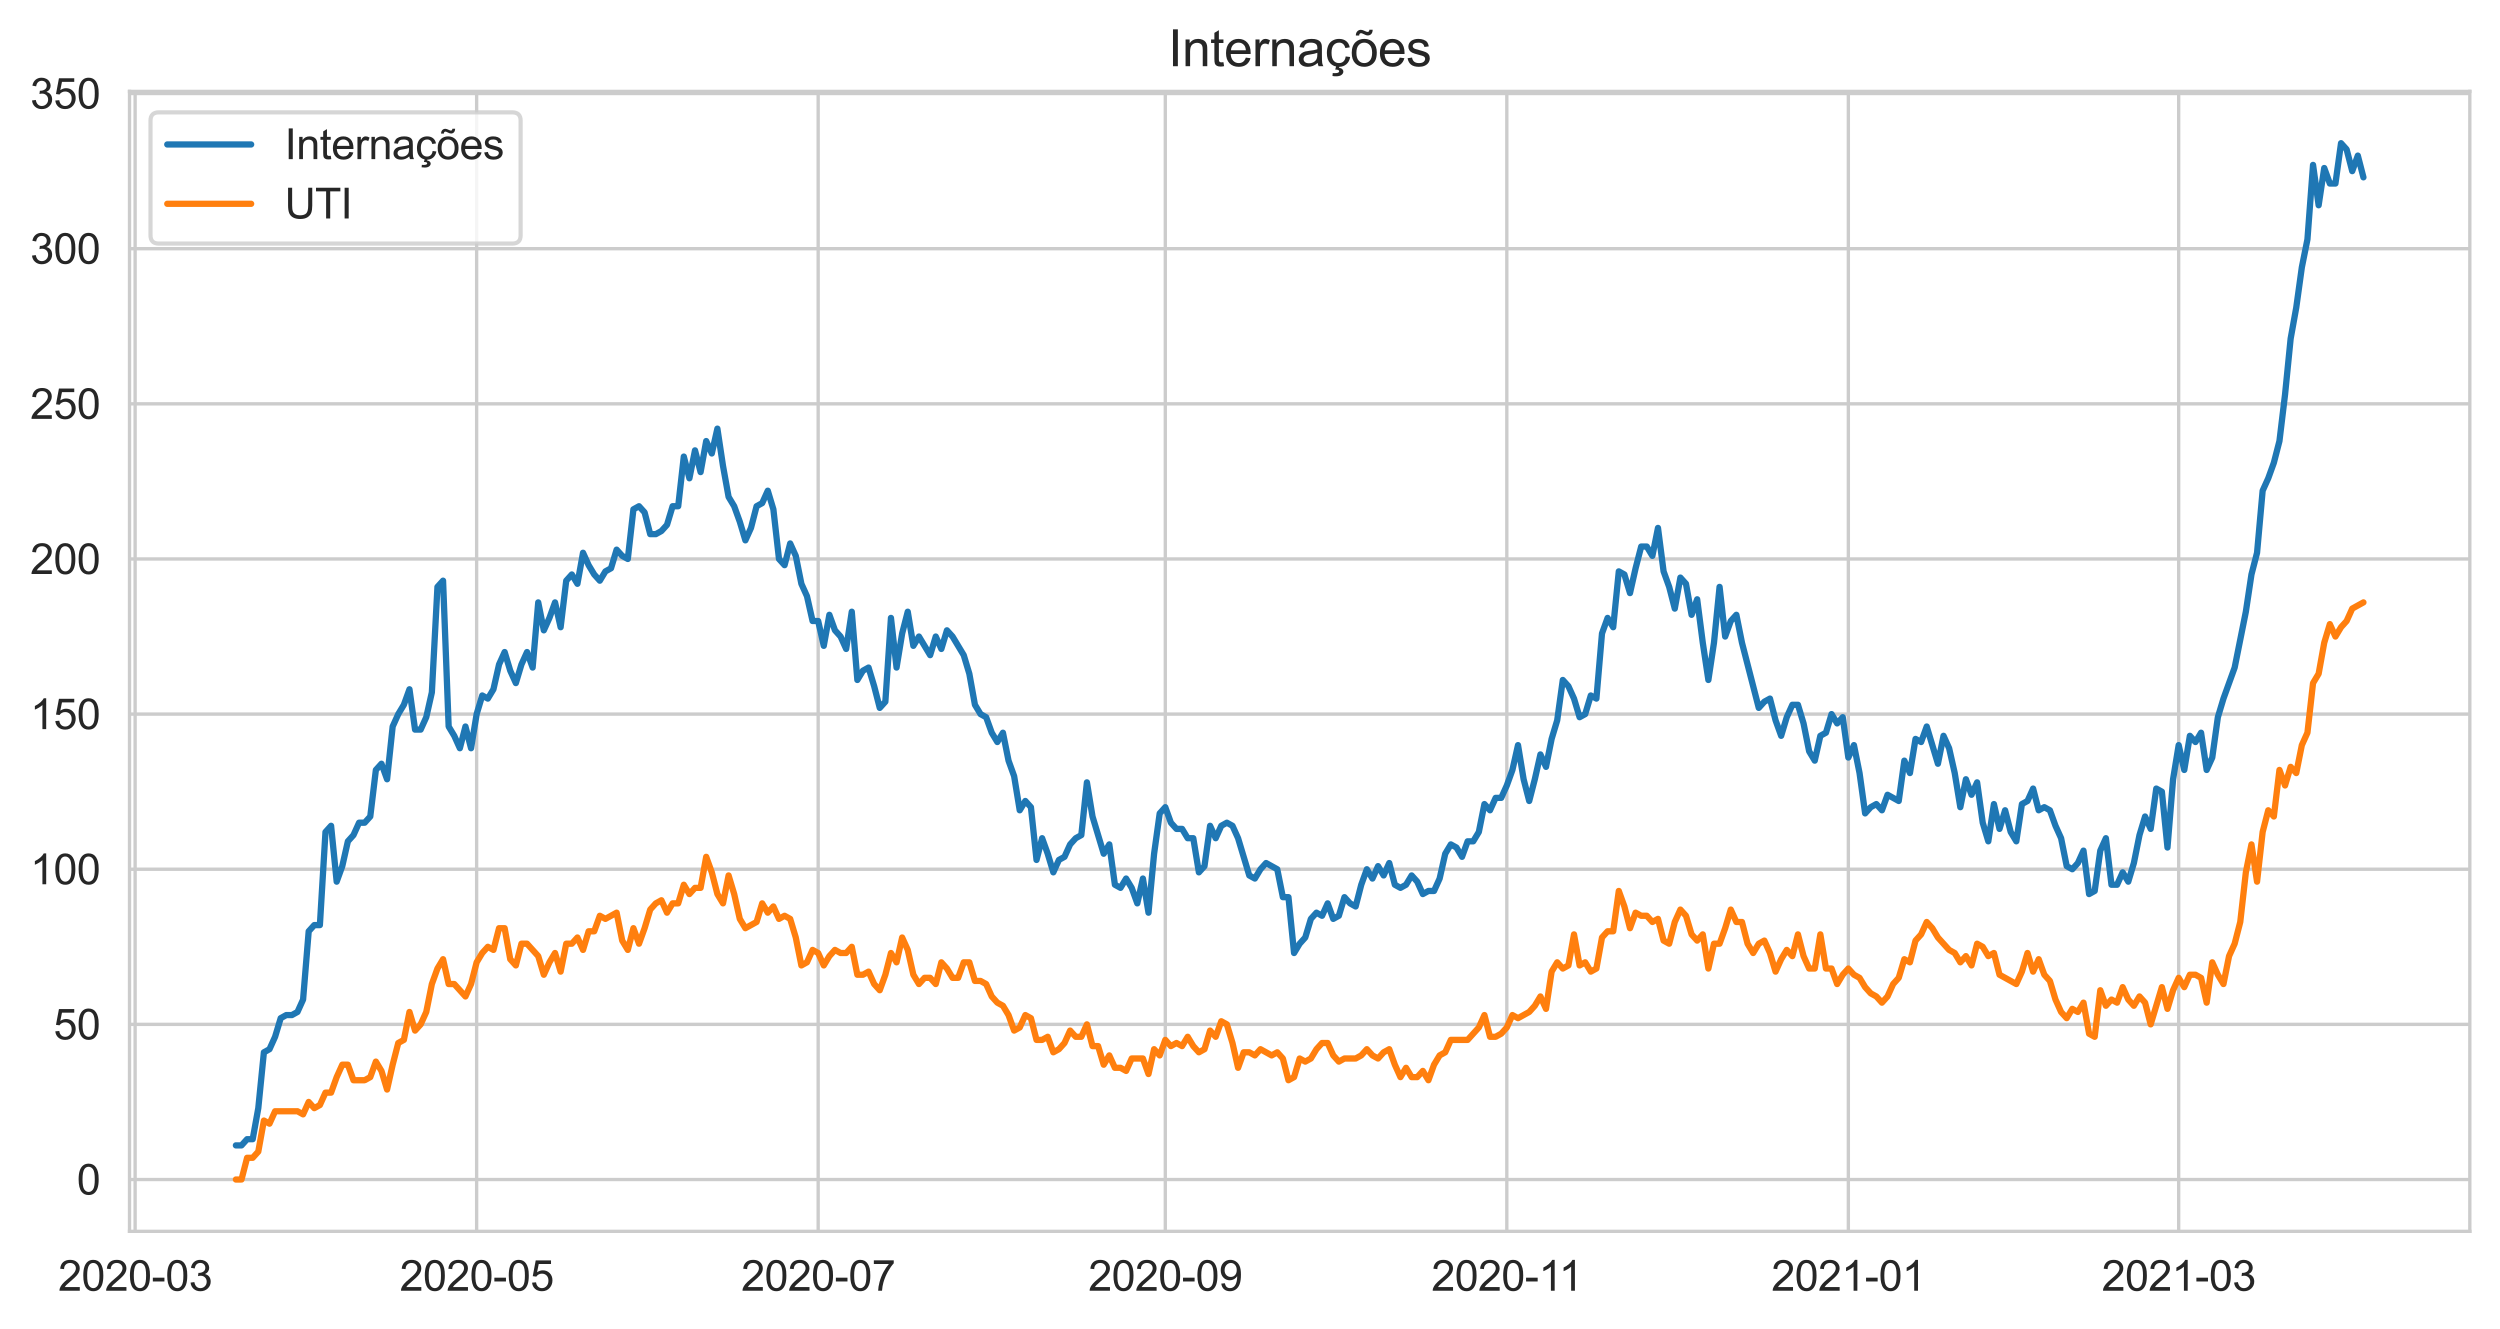 <?xml version="1.0" encoding="utf-8" standalone="no"?>
<!DOCTYPE svg PUBLIC "-//W3C//DTD SVG 1.1//EN"
  "http://www.w3.org/Graphics/SVG/1.1/DTD/svg11.dtd">
<svg height="316.935pt" version="1.1" viewBox="0 0 596.083 316.935" width="596.083pt" xmlns="http://www.w3.org/2000/svg" xmlns:xlink="http://www.w3.org/1999/xlink">
 <defs>
  <style type="text/css">*{stroke-linecap:butt;stroke-linejoin:round;}</style>
 </defs>
 <g id="figure_1">
  <g id="patch_1">
   <path d="M 0 316.935 
L 596.083 316.935 
L 596.083 0 
L 0 0 
z
" style="fill:#ffffff;"/>
  </g>
  <g id="axes_1">
   <g id="patch_2">
    <path d="M 30.883 293.589 
L 588.883 293.589 
L 588.883 21.789 
L 30.883 21.789 
z
" style="fill:#ffffff;"/>
   </g>
   <g id="matplotlib.axis_1">
    <g id="xtick_1">
     <g id="line2d_1">
      <path clip-path="url(#p42921ecde9)" d="M 32.218 293.589 
L 32.218 21.789 
" style="fill:none;stroke:#cccccc;stroke-linecap:round;stroke-width:0.8;"/>
     </g>
     <g id="text_1">
      <!-- 2020-03 -->
      <g style="fill:#262626;" transform="translate(13.87 307.747)scale(0.1 -0.1)">
       <defs>
        <path d="M 3222 541 
L 3222 0 
L 194 0 
Q 188 203 259 391 
Q 375 700 629 1000 
Q 884 1300 1366 1694 
Q 2113 2306 2375 2664 
Q 2638 3022 2638 3341 
Q 2638 3675 2398 3904 
Q 2159 4134 1775 4134 
Q 1369 4134 1125 3890 
Q 881 3647 878 3216 
L 300 3275 
Q 359 3922 746 4261 
Q 1134 4600 1788 4600 
Q 2447 4600 2831 4234 
Q 3216 3869 3216 3328 
Q 3216 3053 3103 2787 
Q 2991 2522 2730 2228 
Q 2469 1934 1863 1422 
Q 1356 997 1212 845 
Q 1069 694 975 541 
L 3222 541 
z
" id="ArialMT-32" transform="scale(0.016)"/>
        <path d="M 266 2259 
Q 266 3072 433 3567 
Q 600 4063 929 4331 
Q 1259 4600 1759 4600 
Q 2128 4600 2406 4451 
Q 2684 4303 2865 4023 
Q 3047 3744 3150 3342 
Q 3253 2941 3253 2259 
Q 3253 1453 3087 958 
Q 2922 463 2592 192 
Q 2263 -78 1759 -78 
Q 1097 -78 719 397 
Q 266 969 266 2259 
z
M 844 2259 
Q 844 1131 1108 757 
Q 1372 384 1759 384 
Q 2147 384 2411 759 
Q 2675 1134 2675 2259 
Q 2675 3391 2411 3762 
Q 2147 4134 1753 4134 
Q 1366 4134 1134 3806 
Q 844 3388 844 2259 
z
" id="ArialMT-30" transform="scale(0.016)"/>
        <path d="M 203 1375 
L 203 1941 
L 1931 1941 
L 1931 1375 
L 203 1375 
z
" id="ArialMT-2d" transform="scale(0.016)"/>
        <path d="M 269 1209 
L 831 1284 
Q 928 806 1161 595 
Q 1394 384 1728 384 
Q 2125 384 2398 659 
Q 2672 934 2672 1341 
Q 2672 1728 2419 1979 
Q 2166 2231 1775 2231 
Q 1616 2231 1378 2169 
L 1441 2663 
Q 1497 2656 1531 2656 
Q 1891 2656 2178 2843 
Q 2466 3031 2466 3422 
Q 2466 3731 2256 3934 
Q 2047 4138 1716 4138 
Q 1388 4138 1169 3931 
Q 950 3725 888 3313 
L 325 3413 
Q 428 3978 793 4289 
Q 1159 4600 1703 4600 
Q 2078 4600 2393 4439 
Q 2709 4278 2876 4000 
Q 3044 3722 3044 3409 
Q 3044 3113 2884 2869 
Q 2725 2625 2413 2481 
Q 2819 2388 3044 2092 
Q 3269 1797 3269 1353 
Q 3269 753 2831 336 
Q 2394 -81 1725 -81 
Q 1122 -81 723 278 
Q 325 638 269 1209 
z
" id="ArialMT-33" transform="scale(0.016)"/>
       </defs>
       <use xlink:href="#ArialMT-32"/>
       <use x="55.615" xlink:href="#ArialMT-30"/>
       <use x="111.23" xlink:href="#ArialMT-32"/>
       <use x="166.846" xlink:href="#ArialMT-30"/>
       <use x="222.461" xlink:href="#ArialMT-2d"/>
       <use x="255.762" xlink:href="#ArialMT-30"/>
       <use x="311.377" xlink:href="#ArialMT-33"/>
      </g>
     </g>
    </g>
    <g id="xtick_2">
     <g id="line2d_2">
      <path clip-path="url(#p42921ecde9)" d="M 113.648 293.589 
L 113.648 21.789 
" style="fill:none;stroke:#cccccc;stroke-linecap:round;stroke-width:0.8;"/>
     </g>
     <g id="text_2">
      <!-- 2020-05 -->
      <g style="fill:#262626;" transform="translate(95.301 307.747)scale(0.1 -0.1)">
       <defs>
        <path d="M 266 1200 
L 856 1250 
Q 922 819 1161 601 
Q 1400 384 1738 384 
Q 2144 384 2425 690 
Q 2706 997 2706 1503 
Q 2706 1984 2436 2262 
Q 2166 2541 1728 2541 
Q 1456 2541 1237 2417 
Q 1019 2294 894 2097 
L 366 2166 
L 809 4519 
L 3088 4519 
L 3088 3981 
L 1259 3981 
L 1013 2750 
Q 1425 3038 1878 3038 
Q 2478 3038 2890 2622 
Q 3303 2206 3303 1553 
Q 3303 931 2941 478 
Q 2500 -78 1738 -78 
Q 1113 -78 717 272 
Q 322 622 266 1200 
z
" id="ArialMT-35" transform="scale(0.016)"/>
       </defs>
       <use xlink:href="#ArialMT-32"/>
       <use x="55.615" xlink:href="#ArialMT-30"/>
       <use x="111.23" xlink:href="#ArialMT-32"/>
       <use x="166.846" xlink:href="#ArialMT-30"/>
       <use x="222.461" xlink:href="#ArialMT-2d"/>
       <use x="255.762" xlink:href="#ArialMT-30"/>
       <use x="311.377" xlink:href="#ArialMT-35"/>
      </g>
     </g>
    </g>
    <g id="xtick_3">
     <g id="line2d_3">
      <path clip-path="url(#p42921ecde9)" d="M 195.079 293.589 
L 195.079 21.789 
" style="fill:none;stroke:#cccccc;stroke-linecap:round;stroke-width:0.8;"/>
     </g>
     <g id="text_3">
      <!-- 2020-07 -->
      <g style="fill:#262626;" transform="translate(176.731 307.747)scale(0.1 -0.1)">
       <defs>
        <path d="M 303 3981 
L 303 4522 
L 3269 4522 
L 3269 4084 
Q 2831 3619 2401 2847 
Q 1972 2075 1738 1259 
Q 1569 684 1522 0 
L 944 0 
Q 953 541 1156 1306 
Q 1359 2072 1739 2783 
Q 2119 3494 2547 3981 
L 303 3981 
z
" id="ArialMT-37" transform="scale(0.016)"/>
       </defs>
       <use xlink:href="#ArialMT-32"/>
       <use x="55.615" xlink:href="#ArialMT-30"/>
       <use x="111.23" xlink:href="#ArialMT-32"/>
       <use x="166.846" xlink:href="#ArialMT-30"/>
       <use x="222.461" xlink:href="#ArialMT-2d"/>
       <use x="255.762" xlink:href="#ArialMT-30"/>
       <use x="311.377" xlink:href="#ArialMT-37"/>
      </g>
     </g>
    </g>
    <g id="xtick_4">
     <g id="line2d_4">
      <path clip-path="url(#p42921ecde9)" d="M 277.845 293.589 
L 277.845 21.789 
" style="fill:none;stroke:#cccccc;stroke-linecap:round;stroke-width:0.8;"/>
     </g>
     <g id="text_4">
      <!-- 2020-09 -->
      <g style="fill:#262626;" transform="translate(259.497 307.747)scale(0.1 -0.1)">
       <defs>
        <path d="M 350 1059 
L 891 1109 
Q 959 728 1153 556 
Q 1347 384 1650 384 
Q 1909 384 2104 503 
Q 2300 622 2425 820 
Q 2550 1019 2634 1356 
Q 2719 1694 2719 2044 
Q 2719 2081 2716 2156 
Q 2547 1888 2255 1720 
Q 1963 1553 1622 1553 
Q 1053 1553 659 1965 
Q 266 2378 266 3053 
Q 266 3750 677 4175 
Q 1088 4600 1706 4600 
Q 2153 4600 2523 4359 
Q 2894 4119 3086 3673 
Q 3278 3228 3278 2384 
Q 3278 1506 3087 986 
Q 2897 466 2520 194 
Q 2144 -78 1638 -78 
Q 1100 -78 759 220 
Q 419 519 350 1059 
z
M 2653 3081 
Q 2653 3566 2395 3850 
Q 2138 4134 1775 4134 
Q 1400 4134 1122 3828 
Q 844 3522 844 3034 
Q 844 2597 1108 2323 
Q 1372 2050 1759 2050 
Q 2150 2050 2401 2323 
Q 2653 2597 2653 3081 
z
" id="ArialMT-39" transform="scale(0.016)"/>
       </defs>
       <use xlink:href="#ArialMT-32"/>
       <use x="55.615" xlink:href="#ArialMT-30"/>
       <use x="111.23" xlink:href="#ArialMT-32"/>
       <use x="166.846" xlink:href="#ArialMT-30"/>
       <use x="222.461" xlink:href="#ArialMT-2d"/>
       <use x="255.762" xlink:href="#ArialMT-30"/>
       <use x="311.377" xlink:href="#ArialMT-39"/>
      </g>
     </g>
    </g>
    <g id="xtick_5">
     <g id="line2d_5">
      <path clip-path="url(#p42921ecde9)" d="M 359.275 293.589 
L 359.275 21.789 
" style="fill:none;stroke:#cccccc;stroke-linecap:round;stroke-width:0.8;"/>
     </g>
     <g id="text_5">
      <!-- 2020-11 -->
      <g style="fill:#262626;" transform="translate(341.296 307.747)scale(0.1 -0.1)">
       <defs>
        <path d="M 2384 0 
L 1822 0 
L 1822 3584 
Q 1619 3391 1289 3197 
Q 959 3003 697 2906 
L 697 3450 
Q 1169 3672 1522 3987 
Q 1875 4303 2022 4600 
L 2384 4600 
L 2384 0 
z
" id="ArialMT-31" transform="scale(0.016)"/>
       </defs>
       <use xlink:href="#ArialMT-32"/>
       <use x="55.615" xlink:href="#ArialMT-30"/>
       <use x="111.23" xlink:href="#ArialMT-32"/>
       <use x="166.846" xlink:href="#ArialMT-30"/>
       <use x="222.461" xlink:href="#ArialMT-2d"/>
       <use x="255.762" xlink:href="#ArialMT-31"/>
       <use x="304.002" xlink:href="#ArialMT-31"/>
      </g>
     </g>
    </g>
    <g id="xtick_6">
     <g id="line2d_6">
      <path clip-path="url(#p42921ecde9)" d="M 440.706 293.589 
L 440.706 21.789 
" style="fill:none;stroke:#cccccc;stroke-linecap:round;stroke-width:0.8;"/>
     </g>
     <g id="text_6">
      <!-- 2021-01 -->
      <g style="fill:#262626;" transform="translate(422.358 307.747)scale(0.1 -0.1)">
       <use xlink:href="#ArialMT-32"/>
       <use x="55.615" xlink:href="#ArialMT-30"/>
       <use x="111.23" xlink:href="#ArialMT-32"/>
       <use x="166.846" xlink:href="#ArialMT-31"/>
       <use x="222.461" xlink:href="#ArialMT-2d"/>
       <use x="255.762" xlink:href="#ArialMT-30"/>
       <use x="311.377" xlink:href="#ArialMT-31"/>
      </g>
     </g>
    </g>
    <g id="xtick_7">
     <g id="line2d_7">
      <path clip-path="url(#p42921ecde9)" d="M 519.467 293.589 
L 519.467 21.789 
" style="fill:none;stroke:#cccccc;stroke-linecap:round;stroke-width:0.8;"/>
     </g>
     <g id="text_7">
      <!-- 2021-03 -->
      <g style="fill:#262626;" transform="translate(501.119 307.747)scale(0.1 -0.1)">
       <use xlink:href="#ArialMT-32"/>
       <use x="55.615" xlink:href="#ArialMT-30"/>
       <use x="111.23" xlink:href="#ArialMT-32"/>
       <use x="166.846" xlink:href="#ArialMT-31"/>
       <use x="222.461" xlink:href="#ArialMT-2d"/>
       <use x="255.762" xlink:href="#ArialMT-30"/>
       <use x="311.377" xlink:href="#ArialMT-33"/>
      </g>
     </g>
    </g>
   </g>
   <g id="matplotlib.axis_2">
    <g id="ytick_1">
     <g id="line2d_8">
      <path clip-path="url(#p42921ecde9)" d="M 30.883 281.235 
L 588.883 281.235 
" style="fill:none;stroke:#cccccc;stroke-linecap:round;stroke-width:0.8;"/>
     </g>
     <g id="text_8">
      <!-- 0 -->
      <g style="fill:#262626;" transform="translate(18.322 284.814)scale(0.1 -0.1)">
       <use xlink:href="#ArialMT-30"/>
      </g>
     </g>
    </g>
    <g id="ytick_2">
     <g id="line2d_9">
      <path clip-path="url(#p42921ecde9)" d="M 30.883 244.245 
L 588.883 244.245 
" style="fill:none;stroke:#cccccc;stroke-linecap:round;stroke-width:0.8;"/>
     </g>
     <g id="text_9">
      <!-- 50 -->
      <g style="fill:#262626;" transform="translate(12.761 247.824)scale(0.1 -0.1)">
       <use xlink:href="#ArialMT-35"/>
       <use x="55.615" xlink:href="#ArialMT-30"/>
      </g>
     </g>
    </g>
    <g id="ytick_3">
     <g id="line2d_10">
      <path clip-path="url(#p42921ecde9)" d="M 30.883 207.256 
L 588.883 207.256 
" style="fill:none;stroke:#cccccc;stroke-linecap:round;stroke-width:0.8;"/>
     </g>
     <g id="text_10">
      <!-- 100 -->
      <g style="fill:#262626;" transform="translate(7.2 210.834)scale(0.1 -0.1)">
       <use xlink:href="#ArialMT-31"/>
       <use x="55.615" xlink:href="#ArialMT-30"/>
       <use x="111.23" xlink:href="#ArialMT-30"/>
      </g>
     </g>
    </g>
    <g id="ytick_4">
     <g id="line2d_11">
      <path clip-path="url(#p42921ecde9)" d="M 30.883 170.266 
L 588.883 170.266 
" style="fill:none;stroke:#cccccc;stroke-linecap:round;stroke-width:0.8;"/>
     </g>
     <g id="text_11">
      <!-- 150 -->
      <g style="fill:#262626;" transform="translate(7.2 173.845)scale(0.1 -0.1)">
       <use xlink:href="#ArialMT-31"/>
       <use x="55.615" xlink:href="#ArialMT-35"/>
       <use x="111.23" xlink:href="#ArialMT-30"/>
      </g>
     </g>
    </g>
    <g id="ytick_5">
     <g id="line2d_12">
      <path clip-path="url(#p42921ecde9)" d="M 30.883 133.276 
L 588.883 133.276 
" style="fill:none;stroke:#cccccc;stroke-linecap:round;stroke-width:0.8;"/>
     </g>
     <g id="text_12">
      <!-- 200 -->
      <g style="fill:#262626;" transform="translate(7.2 136.855)scale(0.1 -0.1)">
       <use xlink:href="#ArialMT-32"/>
       <use x="55.615" xlink:href="#ArialMT-30"/>
       <use x="111.23" xlink:href="#ArialMT-30"/>
      </g>
     </g>
    </g>
    <g id="ytick_6">
     <g id="line2d_13">
      <path clip-path="url(#p42921ecde9)" d="M 30.883 96.287 
L 588.883 96.287 
" style="fill:none;stroke:#cccccc;stroke-linecap:round;stroke-width:0.8;"/>
     </g>
     <g id="text_13">
      <!-- 250 -->
      <g style="fill:#262626;" transform="translate(7.2 99.865)scale(0.1 -0.1)">
       <use xlink:href="#ArialMT-32"/>
       <use x="55.615" xlink:href="#ArialMT-35"/>
       <use x="111.23" xlink:href="#ArialMT-30"/>
      </g>
     </g>
    </g>
    <g id="ytick_7">
     <g id="line2d_14">
      <path clip-path="url(#p42921ecde9)" d="M 30.883 59.297 
L 588.883 59.297 
" style="fill:none;stroke:#cccccc;stroke-linecap:round;stroke-width:0.8;"/>
     </g>
     <g id="text_14">
      <!-- 300 -->
      <g style="fill:#262626;" transform="translate(7.2 62.876)scale(0.1 -0.1)">
       <use xlink:href="#ArialMT-33"/>
       <use x="55.615" xlink:href="#ArialMT-30"/>
       <use x="111.23" xlink:href="#ArialMT-30"/>
      </g>
     </g>
    </g>
    <g id="ytick_8">
     <g id="line2d_15">
      <path clip-path="url(#p42921ecde9)" d="M 30.883 22.307 
L 588.883 22.307 
" style="fill:none;stroke:#cccccc;stroke-linecap:round;stroke-width:0.8;"/>
     </g>
     <g id="text_15">
      <!-- 350 -->
      <g style="fill:#262626;" transform="translate(7.2 25.886)scale(0.1 -0.1)">
       <use xlink:href="#ArialMT-33"/>
       <use x="55.615" xlink:href="#ArialMT-35"/>
       <use x="111.23" xlink:href="#ArialMT-30"/>
      </g>
     </g>
    </g>
   </g>
   <g id="line2d_16">
    <path clip-path="url(#p42921ecde9)" d="M 56.246 273.097 
L 57.581 273.097 
L 58.916 271.618 
L 60.251 271.618 
L 61.586 264.22 
L 62.921 250.903 
L 64.256 250.164 
L 65.591 247.204 
L 66.926 242.766 
L 68.261 242.026 
L 69.596 242.026 
L 70.931 241.286 
L 72.266 238.327 
L 73.601 222.051 
L 74.935 220.572 
L 76.27 220.572 
L 77.605 198.378 
L 78.94 196.898 
L 80.275 210.215 
L 81.61 206.516 
L 82.945 200.597 
L 84.28 199.118 
L 85.615 196.159 
L 86.95 196.159 
L 88.285 194.679 
L 89.62 183.582 
L 90.955 182.103 
L 92.29 185.802 
L 93.624 173.225 
L 94.959 170.266 
L 96.294 168.046 
L 97.629 164.348 
L 98.964 173.965 
L 100.299 173.965 
L 101.634 171.006 
L 102.969 165.087 
L 104.304 139.934 
L 105.639 138.455 
L 106.974 173.225 
L 108.309 175.444 
L 109.644 178.404 
L 110.979 173.225 
L 112.313 178.404 
L 113.648 170.266 
L 114.983 165.827 
L 116.318 166.567 
L 117.653 164.348 
L 118.988 158.429 
L 120.323 155.47 
L 121.658 159.909 
L 122.993 162.868 
L 124.328 158.429 
L 125.663 155.47 
L 126.998 159.169 
L 128.333 143.633 
L 129.668 150.291 
L 131.002 147.332 
L 132.337 143.633 
L 133.672 149.552 
L 135.007 138.455 
L 136.342 136.975 
L 137.677 139.195 
L 139.012 131.797 
L 140.347 134.756 
L 141.682 136.975 
L 143.017 138.455 
L 144.352 136.235 
L 145.687 135.496 
L 147.022 131.057 
L 148.356 132.536 
L 149.691 133.276 
L 151.026 121.44 
L 152.361 120.7 
L 153.696 122.179 
L 155.031 127.358 
L 156.366 127.358 
L 157.701 126.618 
L 159.036 125.138 
L 160.371 120.7 
L 161.706 120.7 
L 163.041 108.863 
L 164.376 114.042 
L 165.711 107.383 
L 167.045 112.562 
L 168.38 105.164 
L 169.715 108.123 
L 171.05 102.205 
L 172.385 111.082 
L 173.72 118.48 
L 175.055 120.7 
L 176.39 124.399 
L 177.725 128.837 
L 179.06 125.878 
L 180.395 120.7 
L 181.73 119.96 
L 183.065 117.001 
L 184.4 121.44 
L 185.734 133.276 
L 187.069 134.756 
L 188.404 129.577 
L 189.739 132.536 
L 191.074 139.195 
L 192.409 142.154 
L 193.744 148.072 
L 195.079 148.072 
L 196.414 153.99 
L 197.749 146.592 
L 199.084 150.291 
L 200.419 151.771 
L 201.754 154.73 
L 203.089 145.853 
L 204.423 162.128 
L 205.758 159.909 
L 207.093 159.169 
L 208.428 163.608 
L 209.763 168.786 
L 211.098 167.307 
L 212.433 147.332 
L 213.768 159.169 
L 215.103 151.031 
L 216.438 145.853 
L 217.773 153.99 
L 219.108 151.771 
L 221.778 156.21 
L 223.112 151.771 
L 224.447 154.73 
L 225.782 150.291 
L 227.117 151.771 
L 229.787 156.21 
L 231.122 160.649 
L 232.457 168.046 
L 233.792 170.266 
L 235.127 171.006 
L 236.462 174.705 
L 237.797 176.924 
L 239.132 174.705 
L 240.467 181.363 
L 241.801 185.062 
L 243.136 193.199 
L 244.471 190.98 
L 245.806 192.46 
L 247.141 205.036 
L 248.476 199.858 
L 249.811 203.557 
L 251.146 207.995 
L 252.481 205.036 
L 253.816 204.296 
L 255.151 201.337 
L 256.486 199.858 
L 257.821 199.118 
L 259.156 186.541 
L 260.49 194.679 
L 263.16 203.557 
L 264.495 201.337 
L 265.83 210.954 
L 267.165 211.694 
L 268.5 209.475 
L 269.835 211.694 
L 271.17 215.393 
L 272.505 209.475 
L 273.84 217.613 
L 275.175 203.557 
L 276.51 193.939 
L 277.845 192.46 
L 279.179 196.159 
L 280.514 197.638 
L 281.849 197.638 
L 283.184 199.858 
L 284.519 199.858 
L 285.854 207.995 
L 287.189 206.516 
L 288.524 196.898 
L 289.859 199.858 
L 291.194 196.898 
L 292.529 196.159 
L 293.864 196.898 
L 295.199 199.858 
L 297.868 208.735 
L 299.203 209.475 
L 300.538 207.256 
L 301.873 205.776 
L 304.543 207.256 
L 305.878 213.914 
L 307.213 213.914 
L 308.548 227.23 
L 309.883 225.011 
L 311.218 223.531 
L 312.553 219.092 
L 313.888 217.613 
L 315.223 218.352 
L 316.557 215.393 
L 317.892 219.092 
L 319.227 218.352 
L 320.562 213.914 
L 321.897 215.393 
L 323.232 216.133 
L 324.567 210.954 
L 325.902 207.256 
L 327.237 209.475 
L 328.572 206.516 
L 329.907 208.735 
L 331.242 205.776 
L 332.577 210.954 
L 333.912 211.694 
L 335.246 210.954 
L 336.581 208.735 
L 337.916 210.215 
L 339.251 213.174 
L 340.586 212.434 
L 341.921 212.434 
L 343.256 209.475 
L 344.591 203.557 
L 345.926 201.337 
L 347.261 202.077 
L 348.596 204.296 
L 349.931 200.597 
L 351.266 200.597 
L 352.601 198.378 
L 353.935 191.72 
L 355.27 193.199 
L 356.605 190.24 
L 357.94 190.24 
L 359.275 187.281 
L 360.61 183.582 
L 361.945 177.664 
L 363.28 185.802 
L 364.615 190.98 
L 365.95 185.802 
L 367.285 179.883 
L 368.62 182.842 
L 369.955 176.184 
L 371.29 171.745 
L 372.624 162.128 
L 373.959 163.608 
L 375.294 166.567 
L 376.629 171.006 
L 377.964 170.266 
L 379.299 165.827 
L 380.634 166.567 
L 381.969 151.031 
L 383.304 147.332 
L 384.639 149.552 
L 385.974 136.235 
L 387.309 136.975 
L 388.644 141.414 
L 389.979 135.496 
L 391.313 130.317 
L 392.648 130.317 
L 393.983 132.536 
L 395.318 125.878 
L 396.653 136.235 
L 397.988 139.934 
L 399.323 145.113 
L 400.658 137.715 
L 401.993 139.195 
L 403.328 146.592 
L 404.663 142.894 
L 405.998 153.251 
L 407.333 162.128 
L 408.668 153.251 
L 410.002 139.934 
L 411.337 151.771 
L 412.672 148.072 
L 414.007 146.592 
L 415.342 153.251 
L 419.347 168.786 
L 420.682 167.307 
L 422.017 166.567 
L 423.352 171.745 
L 424.687 175.444 
L 426.022 171.006 
L 427.356 168.046 
L 428.691 168.046 
L 430.026 172.485 
L 431.361 179.143 
L 432.696 181.363 
L 434.031 175.444 
L 435.366 174.705 
L 436.701 170.266 
L 438.036 172.485 
L 439.371 171.006 
L 440.706 180.623 
L 442.041 177.664 
L 443.376 184.322 
L 444.711 193.939 
L 446.045 192.46 
L 447.38 191.72 
L 448.715 193.199 
L 450.05 189.5 
L 452.72 190.98 
L 454.055 181.363 
L 455.39 184.322 
L 456.725 176.184 
L 458.06 176.924 
L 459.395 173.225 
L 462.065 182.103 
L 463.4 175.444 
L 464.734 178.404 
L 466.069 184.322 
L 467.404 192.46 
L 468.739 185.802 
L 470.074 189.5 
L 471.409 186.541 
L 472.744 196.159 
L 474.079 200.597 
L 475.414 191.72 
L 476.749 197.638 
L 478.084 193.199 
L 479.419 198.378 
L 480.754 200.597 
L 482.089 191.72 
L 483.423 190.98 
L 484.758 188.021 
L 486.093 193.199 
L 487.428 192.46 
L 488.763 193.199 
L 490.098 196.898 
L 491.433 199.858 
L 492.768 206.516 
L 494.103 207.256 
L 495.438 205.776 
L 496.773 202.817 
L 498.108 213.174 
L 499.443 212.434 
L 500.778 202.817 
L 502.112 199.858 
L 503.447 210.954 
L 504.782 210.954 
L 506.117 207.995 
L 507.452 210.215 
L 508.787 205.776 
L 510.122 199.118 
L 511.457 194.679 
L 512.792 197.638 
L 514.127 188.021 
L 515.462 188.761 
L 516.797 202.077 
L 518.132 185.802 
L 519.467 177.664 
L 520.801 183.582 
L 522.136 175.444 
L 523.471 176.924 
L 524.806 174.705 
L 526.141 183.582 
L 527.476 180.623 
L 528.811 171.006 
L 530.146 166.567 
L 532.816 159.169 
L 535.486 145.853 
L 536.821 136.975 
L 538.156 131.797 
L 539.49 117.001 
L 540.825 114.042 
L 542.16 110.343 
L 543.495 105.164 
L 544.83 94.067 
L 546.165 80.751 
L 547.5 73.353 
L 548.835 63.736 
L 550.17 57.078 
L 551.505 39.322 
L 552.84 48.94 
L 554.175 40.062 
L 555.51 43.761 
L 556.845 43.761 
L 558.179 34.144 
L 559.514 35.624 
L 560.849 40.802 
L 562.184 37.103 
L 563.519 42.282 
L 563.519 42.282 
" style="fill:none;stroke:#1f77b4;stroke-linecap:round;stroke-width:1.5;"/>
   </g>
   <g id="line2d_17">
    <path clip-path="url(#p42921ecde9)" d="M 56.246 281.235 
L 57.581 281.235 
L 58.916 276.056 
L 60.251 276.056 
L 61.586 274.577 
L 62.921 267.179 
L 64.256 267.919 
L 65.591 264.959 
L 70.931 264.959 
L 72.266 265.699 
L 73.601 262.74 
L 74.935 264.22 
L 76.27 263.48 
L 77.605 260.521 
L 78.94 260.521 
L 80.275 256.822 
L 81.61 253.862 
L 82.945 253.862 
L 84.28 257.561 
L 86.95 257.561 
L 88.285 256.822 
L 89.62 253.123 
L 90.955 255.342 
L 92.29 259.781 
L 93.624 253.862 
L 94.959 248.684 
L 96.294 247.944 
L 97.629 241.286 
L 98.964 245.725 
L 100.299 244.245 
L 101.634 241.286 
L 102.969 234.628 
L 104.304 230.929 
L 105.639 228.71 
L 106.974 234.628 
L 108.309 234.628 
L 110.979 237.587 
L 112.313 234.628 
L 113.648 229.449 
L 114.983 227.23 
L 116.318 225.75 
L 117.653 226.49 
L 118.988 221.312 
L 120.323 221.312 
L 121.658 228.71 
L 122.993 230.189 
L 124.328 225.011 
L 125.663 225.011 
L 128.333 227.97 
L 129.668 232.408 
L 131.002 229.449 
L 132.337 227.23 
L 133.672 231.669 
L 135.007 225.011 
L 136.342 225.011 
L 137.677 223.531 
L 139.012 226.49 
L 140.347 222.051 
L 141.682 222.051 
L 143.017 218.352 
L 144.352 219.092 
L 147.022 217.613 
L 148.356 224.271 
L 149.691 226.49 
L 151.026 221.312 
L 152.361 225.011 
L 153.696 221.312 
L 155.031 216.873 
L 156.366 215.393 
L 157.701 214.653 
L 159.036 217.613 
L 160.371 215.393 
L 161.706 215.393 
L 163.041 210.954 
L 164.376 213.174 
L 165.711 211.694 
L 167.045 211.694 
L 168.38 204.296 
L 169.715 207.995 
L 171.05 213.174 
L 172.385 215.393 
L 173.72 208.735 
L 175.055 213.174 
L 176.39 219.092 
L 177.725 221.312 
L 180.395 219.832 
L 181.73 215.393 
L 183.065 217.613 
L 184.4 216.133 
L 185.734 219.092 
L 187.069 218.352 
L 188.404 219.092 
L 189.739 223.531 
L 191.074 230.189 
L 192.409 229.449 
L 193.744 226.49 
L 195.079 227.23 
L 196.414 230.189 
L 197.749 227.97 
L 199.084 226.49 
L 200.419 227.23 
L 201.754 227.23 
L 203.089 225.75 
L 204.423 232.408 
L 205.758 232.408 
L 207.093 231.669 
L 208.428 234.628 
L 209.763 236.107 
L 211.098 232.408 
L 212.433 227.23 
L 213.768 229.449 
L 215.103 223.531 
L 216.438 226.49 
L 217.773 232.408 
L 219.108 234.628 
L 220.443 233.148 
L 221.778 233.148 
L 223.112 234.628 
L 224.447 229.449 
L 225.782 230.929 
L 227.117 233.148 
L 228.452 233.148 
L 229.787 229.449 
L 231.122 229.449 
L 232.457 233.888 
L 233.792 233.888 
L 235.127 234.628 
L 236.462 237.587 
L 237.797 239.067 
L 239.132 239.806 
L 240.467 242.026 
L 241.801 245.725 
L 243.136 244.985 
L 244.471 242.026 
L 245.806 242.766 
L 247.141 247.944 
L 248.476 247.944 
L 249.811 247.204 
L 251.146 250.903 
L 252.481 250.164 
L 253.816 248.684 
L 255.151 245.725 
L 256.486 247.204 
L 257.821 247.204 
L 259.156 244.245 
L 260.49 249.424 
L 261.825 249.424 
L 263.16 253.862 
L 264.495 251.643 
L 265.83 254.602 
L 267.165 254.602 
L 268.5 255.342 
L 269.835 252.383 
L 272.505 252.383 
L 273.84 256.082 
L 275.175 250.164 
L 276.51 251.643 
L 277.845 247.944 
L 279.179 249.424 
L 280.514 248.684 
L 281.849 249.424 
L 283.184 247.204 
L 284.519 249.424 
L 285.854 250.903 
L 287.189 250.164 
L 288.524 245.725 
L 289.859 247.204 
L 291.194 243.505 
L 292.529 244.245 
L 293.864 248.684 
L 295.199 254.602 
L 296.534 250.903 
L 297.868 250.903 
L 299.203 251.643 
L 300.538 250.164 
L 303.208 251.643 
L 304.543 250.903 
L 305.878 252.383 
L 307.213 257.561 
L 308.548 256.822 
L 309.883 252.383 
L 311.218 253.123 
L 312.553 252.383 
L 313.888 250.164 
L 315.223 248.684 
L 316.557 248.684 
L 317.892 251.643 
L 319.227 253.123 
L 320.562 252.383 
L 323.232 252.383 
L 324.567 251.643 
L 325.902 250.164 
L 327.237 251.643 
L 328.572 252.383 
L 329.907 250.903 
L 331.242 250.164 
L 332.577 253.862 
L 333.912 256.822 
L 335.246 254.602 
L 336.581 256.822 
L 337.916 256.822 
L 339.251 255.342 
L 340.586 257.561 
L 341.921 253.862 
L 343.256 251.643 
L 344.591 250.903 
L 345.926 247.944 
L 349.931 247.944 
L 352.601 244.985 
L 353.935 242.026 
L 355.27 247.204 
L 356.605 247.204 
L 357.94 246.465 
L 359.275 244.985 
L 360.61 242.026 
L 361.945 242.766 
L 364.615 241.286 
L 365.95 239.806 
L 367.285 237.587 
L 368.62 240.546 
L 369.955 231.669 
L 371.29 229.449 
L 372.624 230.929 
L 373.959 230.189 
L 375.294 222.791 
L 376.629 230.189 
L 377.964 229.449 
L 379.299 231.669 
L 380.634 230.929 
L 381.969 223.531 
L 383.304 222.051 
L 384.639 222.051 
L 385.974 212.434 
L 387.309 216.133 
L 388.644 221.312 
L 389.979 217.613 
L 391.313 218.352 
L 392.648 218.352 
L 393.983 219.832 
L 395.318 219.092 
L 396.653 224.271 
L 397.988 225.011 
L 399.323 219.832 
L 400.658 216.873 
L 401.993 218.352 
L 403.328 222.791 
L 404.663 224.271 
L 405.998 222.791 
L 407.333 230.929 
L 408.668 225.011 
L 410.002 225.011 
L 411.337 221.312 
L 412.672 216.873 
L 414.007 219.832 
L 415.342 219.832 
L 416.677 225.011 
L 418.012 227.23 
L 419.347 225.011 
L 420.682 224.271 
L 422.017 227.23 
L 423.352 231.669 
L 424.687 228.71 
L 426.022 226.49 
L 427.356 227.97 
L 428.691 222.791 
L 430.026 227.97 
L 431.361 230.929 
L 432.696 230.929 
L 434.031 222.791 
L 435.366 230.929 
L 436.701 230.929 
L 438.036 234.628 
L 439.371 232.408 
L 440.706 230.929 
L 442.041 232.408 
L 443.376 233.148 
L 444.711 235.368 
L 446.045 236.847 
L 447.38 237.587 
L 448.715 239.067 
L 450.05 237.587 
L 451.385 234.628 
L 452.72 233.148 
L 454.055 228.71 
L 455.39 229.449 
L 456.725 224.271 
L 458.06 222.791 
L 459.395 219.832 
L 460.73 221.312 
L 462.065 223.531 
L 464.734 226.49 
L 466.069 227.23 
L 467.404 229.449 
L 468.739 227.97 
L 470.074 230.189 
L 471.409 225.011 
L 472.744 225.75 
L 474.079 227.97 
L 475.414 227.23 
L 476.749 232.408 
L 480.754 234.628 
L 482.089 231.669 
L 483.423 227.23 
L 484.758 231.669 
L 486.093 228.71 
L 487.428 232.408 
L 488.763 233.888 
L 490.098 238.327 
L 491.433 241.286 
L 492.768 242.766 
L 494.103 240.546 
L 495.438 241.286 
L 496.773 239.067 
L 498.108 246.465 
L 499.443 247.204 
L 500.778 236.107 
L 502.112 239.806 
L 503.447 238.327 
L 504.782 239.067 
L 506.117 235.368 
L 507.452 238.327 
L 508.787 239.806 
L 510.122 237.587 
L 511.457 239.067 
L 512.792 244.245 
L 515.462 235.368 
L 516.797 240.546 
L 518.132 236.107 
L 519.467 233.148 
L 520.801 235.368 
L 522.136 232.408 
L 523.471 232.408 
L 524.806 233.148 
L 526.141 239.067 
L 527.476 229.449 
L 528.811 232.408 
L 530.146 234.628 
L 531.481 227.97 
L 532.816 225.011 
L 534.151 219.832 
L 535.486 207.995 
L 536.821 201.337 
L 538.156 210.215 
L 539.49 198.378 
L 540.825 193.199 
L 542.16 194.679 
L 543.495 183.582 
L 544.83 187.281 
L 546.165 182.842 
L 547.5 184.322 
L 548.835 177.664 
L 550.17 174.705 
L 551.505 162.868 
L 552.84 160.649 
L 554.175 153.251 
L 555.51 148.812 
L 556.845 151.771 
L 558.179 149.552 
L 559.514 148.072 
L 560.849 145.113 
L 563.519 143.633 
L 563.519 143.633 
" style="fill:none;stroke:#ff7f0e;stroke-linecap:round;stroke-width:1.5;"/>
   </g>
   <g id="patch_3">
    <path d="M 30.883 293.589 
L 30.883 21.789 
" style="fill:none;stroke:#cccccc;stroke-linecap:square;stroke-linejoin:miter;stroke-width:0.8;"/>
   </g>
   <g id="patch_4">
    <path d="M 588.883 293.589 
L 588.883 21.789 
" style="fill:none;stroke:#cccccc;stroke-linecap:square;stroke-linejoin:miter;stroke-width:0.8;"/>
   </g>
   <g id="patch_5">
    <path d="M 30.883 293.589 
L 588.883 293.589 
" style="fill:none;stroke:#cccccc;stroke-linecap:square;stroke-linejoin:miter;stroke-width:0.8;"/>
   </g>
   <g id="patch_6">
    <path d="M 30.883 21.789 
L 588.883 21.789 
" style="fill:none;stroke:#cccccc;stroke-linecap:square;stroke-linejoin:miter;stroke-width:0.8;"/>
   </g>
   <g id="text_16">
    <!-- Internações -->
    <g style="fill:#262626;" transform="translate(278.532 15.789)scale(0.12 -0.12)">
     <defs>
      <path d="M 597 0 
L 597 4581 
L 1203 4581 
L 1203 0 
L 597 0 
z
" id="ArialMT-49" transform="scale(0.016)"/>
      <path d="M 422 0 
L 422 3319 
L 928 3319 
L 928 2847 
Q 1294 3394 1984 3394 
Q 2284 3394 2536 3286 
Q 2788 3178 2913 3003 
Q 3038 2828 3088 2588 
Q 3119 2431 3119 2041 
L 3119 0 
L 2556 0 
L 2556 2019 
Q 2556 2363 2490 2533 
Q 2425 2703 2258 2804 
Q 2091 2906 1866 2906 
Q 1506 2906 1245 2678 
Q 984 2450 984 1813 
L 984 0 
L 422 0 
z
" id="ArialMT-6e" transform="scale(0.016)"/>
      <path d="M 1650 503 
L 1731 6 
Q 1494 -44 1306 -44 
Q 1000 -44 831 53 
Q 663 150 594 308 
Q 525 466 525 972 
L 525 2881 
L 113 2881 
L 113 3319 
L 525 3319 
L 525 4141 
L 1084 4478 
L 1084 3319 
L 1650 3319 
L 1650 2881 
L 1084 2881 
L 1084 941 
Q 1084 700 1114 631 
Q 1144 563 1211 522 
Q 1278 481 1403 481 
Q 1497 481 1650 503 
z
" id="ArialMT-74" transform="scale(0.016)"/>
      <path d="M 2694 1069 
L 3275 997 
Q 3138 488 2766 206 
Q 2394 -75 1816 -75 
Q 1088 -75 661 373 
Q 234 822 234 1631 
Q 234 2469 665 2931 
Q 1097 3394 1784 3394 
Q 2450 3394 2872 2941 
Q 3294 2488 3294 1666 
Q 3294 1616 3291 1516 
L 816 1516 
Q 847 969 1125 678 
Q 1403 388 1819 388 
Q 2128 388 2347 550 
Q 2566 713 2694 1069 
z
M 847 1978 
L 2700 1978 
Q 2663 2397 2488 2606 
Q 2219 2931 1791 2931 
Q 1403 2931 1139 2672 
Q 875 2413 847 1978 
z
" id="ArialMT-65" transform="scale(0.016)"/>
      <path d="M 416 0 
L 416 3319 
L 922 3319 
L 922 2816 
Q 1116 3169 1280 3281 
Q 1444 3394 1641 3394 
Q 1925 3394 2219 3213 
L 2025 2691 
Q 1819 2813 1613 2813 
Q 1428 2813 1281 2702 
Q 1134 2591 1072 2394 
Q 978 2094 978 1738 
L 978 0 
L 416 0 
z
" id="ArialMT-72" transform="scale(0.016)"/>
      <path d="M 2588 409 
Q 2275 144 1986 34 
Q 1697 -75 1366 -75 
Q 819 -75 525 192 
Q 231 459 231 875 
Q 231 1119 342 1320 
Q 453 1522 633 1644 
Q 813 1766 1038 1828 
Q 1203 1872 1538 1913 
Q 2219 1994 2541 2106 
Q 2544 2222 2544 2253 
Q 2544 2597 2384 2738 
Q 2169 2928 1744 2928 
Q 1347 2928 1158 2789 
Q 969 2650 878 2297 
L 328 2372 
Q 403 2725 575 2942 
Q 747 3159 1072 3276 
Q 1397 3394 1825 3394 
Q 2250 3394 2515 3294 
Q 2781 3194 2906 3042 
Q 3031 2891 3081 2659 
Q 3109 2516 3109 2141 
L 3109 1391 
Q 3109 606 3145 398 
Q 3181 191 3288 0 
L 2700 0 
Q 2613 175 2588 409 
z
M 2541 1666 
Q 2234 1541 1622 1453 
Q 1275 1403 1131 1340 
Q 988 1278 909 1158 
Q 831 1038 831 891 
Q 831 666 1001 516 
Q 1172 366 1500 366 
Q 1825 366 2078 508 
Q 2331 650 2450 897 
Q 2541 1088 2541 1459 
L 2541 1666 
z
" id="ArialMT-61" transform="scale(0.016)"/>
      <path d="M 2588 1216 
L 3141 1144 
Q 3050 572 2676 248 
Q 2303 -75 1759 -75 
Q 1078 -75 664 370 
Q 250 816 250 1647 
Q 250 2184 428 2587 
Q 606 2991 970 3192 
Q 1334 3394 1763 3394 
Q 2303 3394 2647 3120 
Q 2991 2847 3088 2344 
L 2541 2259 
Q 2463 2594 2264 2762 
Q 2066 2931 1784 2931 
Q 1359 2931 1093 2626 
Q 828 2322 828 1663 
Q 828 994 1084 691 
Q 1341 388 1753 388 
Q 2084 388 2306 591 
Q 2528 794 2588 1216 
z
M 1284 -418 
L 1447 135 
L 1866 135 
L 1763 -200 
Q 2028 -231 2162 -363 
Q 2297 -496 2297 -659 
Q 2297 -893 2072 -1073 
Q 1847 -1253 1394 -1253 
Q 1138 -1253 944 -1215 
L 978 -850 
Q 1178 -862 1272 -862 
Q 1566 -862 1684 -781 
Q 1775 -718 1775 -628 
Q 1775 -571 1739 -527 
Q 1703 -484 1606 -452 
Q 1509 -421 1284 -418 
z
" id="ArialMT-e7" transform="scale(0.016)"/>
      <path d="M 213 1659 
Q 213 2581 725 3025 
Q 1153 3394 1769 3394 
Q 2453 3394 2887 2945 
Q 3322 2497 3322 1706 
Q 3322 1066 3130 698 
Q 2938 331 2570 128 
Q 2203 -75 1769 -75 
Q 1072 -75 642 372 
Q 213 819 213 1659 
z
M 791 1659 
Q 791 1022 1069 705 
Q 1347 388 1769 388 
Q 2188 388 2466 706 
Q 2744 1025 2744 1678 
Q 2744 2294 2464 2611 
Q 2184 2928 1769 2928 
Q 1347 2928 1069 2612 
Q 791 2297 791 1659 
z
M 722 3809 
Q 719 4134 900 4328 
Q 1078 4522 1356 4522 
Q 1550 4522 1884 4353 
Q 2069 4259 2178 4259 
Q 2278 4259 2331 4314 
Q 2384 4369 2406 4531 
L 2813 4531 
Q 2803 4175 2633 3997 
Q 2463 3819 2200 3819 
Q 2003 3819 1681 3994 
Q 1472 4106 1375 4106 
Q 1269 4106 1203 4031 
Q 1134 3956 1138 3809 
L 722 3809 
z
" id="ArialMT-f5" transform="scale(0.016)"/>
      <path d="M 197 991 
L 753 1078 
Q 800 744 1014 566 
Q 1228 388 1613 388 
Q 2000 388 2187 545 
Q 2375 703 2375 916 
Q 2375 1106 2209 1216 
Q 2094 1291 1634 1406 
Q 1016 1563 777 1677 
Q 538 1791 414 1992 
Q 291 2194 291 2438 
Q 291 2659 392 2848 
Q 494 3038 669 3163 
Q 800 3259 1026 3326 
Q 1253 3394 1513 3394 
Q 1903 3394 2198 3281 
Q 2494 3169 2634 2976 
Q 2775 2784 2828 2463 
L 2278 2388 
Q 2241 2644 2061 2787 
Q 1881 2931 1553 2931 
Q 1166 2931 1000 2803 
Q 834 2675 834 2503 
Q 834 2394 903 2306 
Q 972 2216 1119 2156 
Q 1203 2125 1616 2013 
Q 2213 1853 2448 1751 
Q 2684 1650 2818 1456 
Q 2953 1263 2953 975 
Q 2953 694 2789 445 
Q 2625 197 2315 61 
Q 2006 -75 1616 -75 
Q 969 -75 630 194 
Q 291 463 197 991 
z
" id="ArialMT-73" transform="scale(0.016)"/>
     </defs>
     <use xlink:href="#ArialMT-49"/>
     <use x="27.783" xlink:href="#ArialMT-6e"/>
     <use x="83.398" xlink:href="#ArialMT-74"/>
     <use x="111.182" xlink:href="#ArialMT-65"/>
     <use x="166.797" xlink:href="#ArialMT-72"/>
     <use x="200.098" xlink:href="#ArialMT-6e"/>
     <use x="255.713" xlink:href="#ArialMT-61"/>
     <use x="311.328" xlink:href="#ArialMT-e7"/>
     <use x="361.328" xlink:href="#ArialMT-f5"/>
     <use x="416.943" xlink:href="#ArialMT-65"/>
     <use x="472.559" xlink:href="#ArialMT-73"/>
    </g>
   </g>
   <g id="legend_1">
    <g id="patch_7">
     <path d="M 37.883 58.08 
L 122.134 58.08 
Q 124.134 58.08 124.134 56.08 
L 124.134 28.789 
Q 124.134 26.789 122.134 26.789 
L 37.883 26.789 
Q 35.883 26.789 35.883 28.789 
L 35.883 56.08 
Q 35.883 58.08 37.883 58.08 
z
" style="fill:#ffffff;opacity:0.8;stroke:#cccccc;stroke-linejoin:miter;"/>
    </g>
    <g id="line2d_18">
     <path d="M 39.883 34.447 
L 59.883 34.447 
" style="fill:none;stroke:#1f77b4;stroke-linecap:round;stroke-width:1.5;"/>
    </g>
    <g id="line2d_19"/>
    <g id="text_17">
     <!-- Internações -->
     <g style="fill:#262626;" transform="translate(67.883 37.947)scale(0.1 -0.1)">
      <use xlink:href="#ArialMT-49"/>
      <use x="27.783" xlink:href="#ArialMT-6e"/>
      <use x="83.398" xlink:href="#ArialMT-74"/>
      <use x="111.182" xlink:href="#ArialMT-65"/>
      <use x="166.797" xlink:href="#ArialMT-72"/>
      <use x="200.098" xlink:href="#ArialMT-6e"/>
      <use x="255.713" xlink:href="#ArialMT-61"/>
      <use x="311.328" xlink:href="#ArialMT-e7"/>
      <use x="361.328" xlink:href="#ArialMT-f5"/>
      <use x="416.943" xlink:href="#ArialMT-65"/>
      <use x="472.559" xlink:href="#ArialMT-73"/>
     </g>
    </g>
    <g id="line2d_20">
     <path d="M 39.883 48.593 
L 59.883 48.593 
" style="fill:none;stroke:#ff7f0e;stroke-linecap:round;stroke-width:1.5;"/>
    </g>
    <g id="line2d_21"/>
    <g id="text_18">
     <!-- UTI -->
     <g style="fill:#262626;" transform="translate(67.883 52.093)scale(0.1 -0.1)">
      <defs>
       <path d="M 3500 4581 
L 4106 4581 
L 4106 1934 
Q 4106 1244 3950 837 
Q 3794 431 3386 176 
Q 2978 -78 2316 -78 
Q 1672 -78 1262 144 
Q 853 366 678 786 
Q 503 1206 503 1934 
L 503 4581 
L 1109 4581 
L 1109 1938 
Q 1109 1341 1220 1058 
Q 1331 775 1601 622 
Q 1872 469 2263 469 
Q 2931 469 3215 772 
Q 3500 1075 3500 1938 
L 3500 4581 
z
" id="ArialMT-55" transform="scale(0.016)"/>
       <path d="M 1659 0 
L 1659 4041 
L 150 4041 
L 150 4581 
L 3781 4581 
L 3781 4041 
L 2266 4041 
L 2266 0 
L 1659 0 
z
" id="ArialMT-54" transform="scale(0.016)"/>
      </defs>
      <use xlink:href="#ArialMT-55"/>
      <use x="72.217" xlink:href="#ArialMT-54"/>
      <use x="133.301" xlink:href="#ArialMT-49"/>
     </g>
    </g>
   </g>
  </g>
 </g>
 <defs>
  <clipPath id="p42921ecde9">
   <rect height="271.8" width="558" x="30.883" y="21.789"/>
  </clipPath>
 </defs>
</svg>
